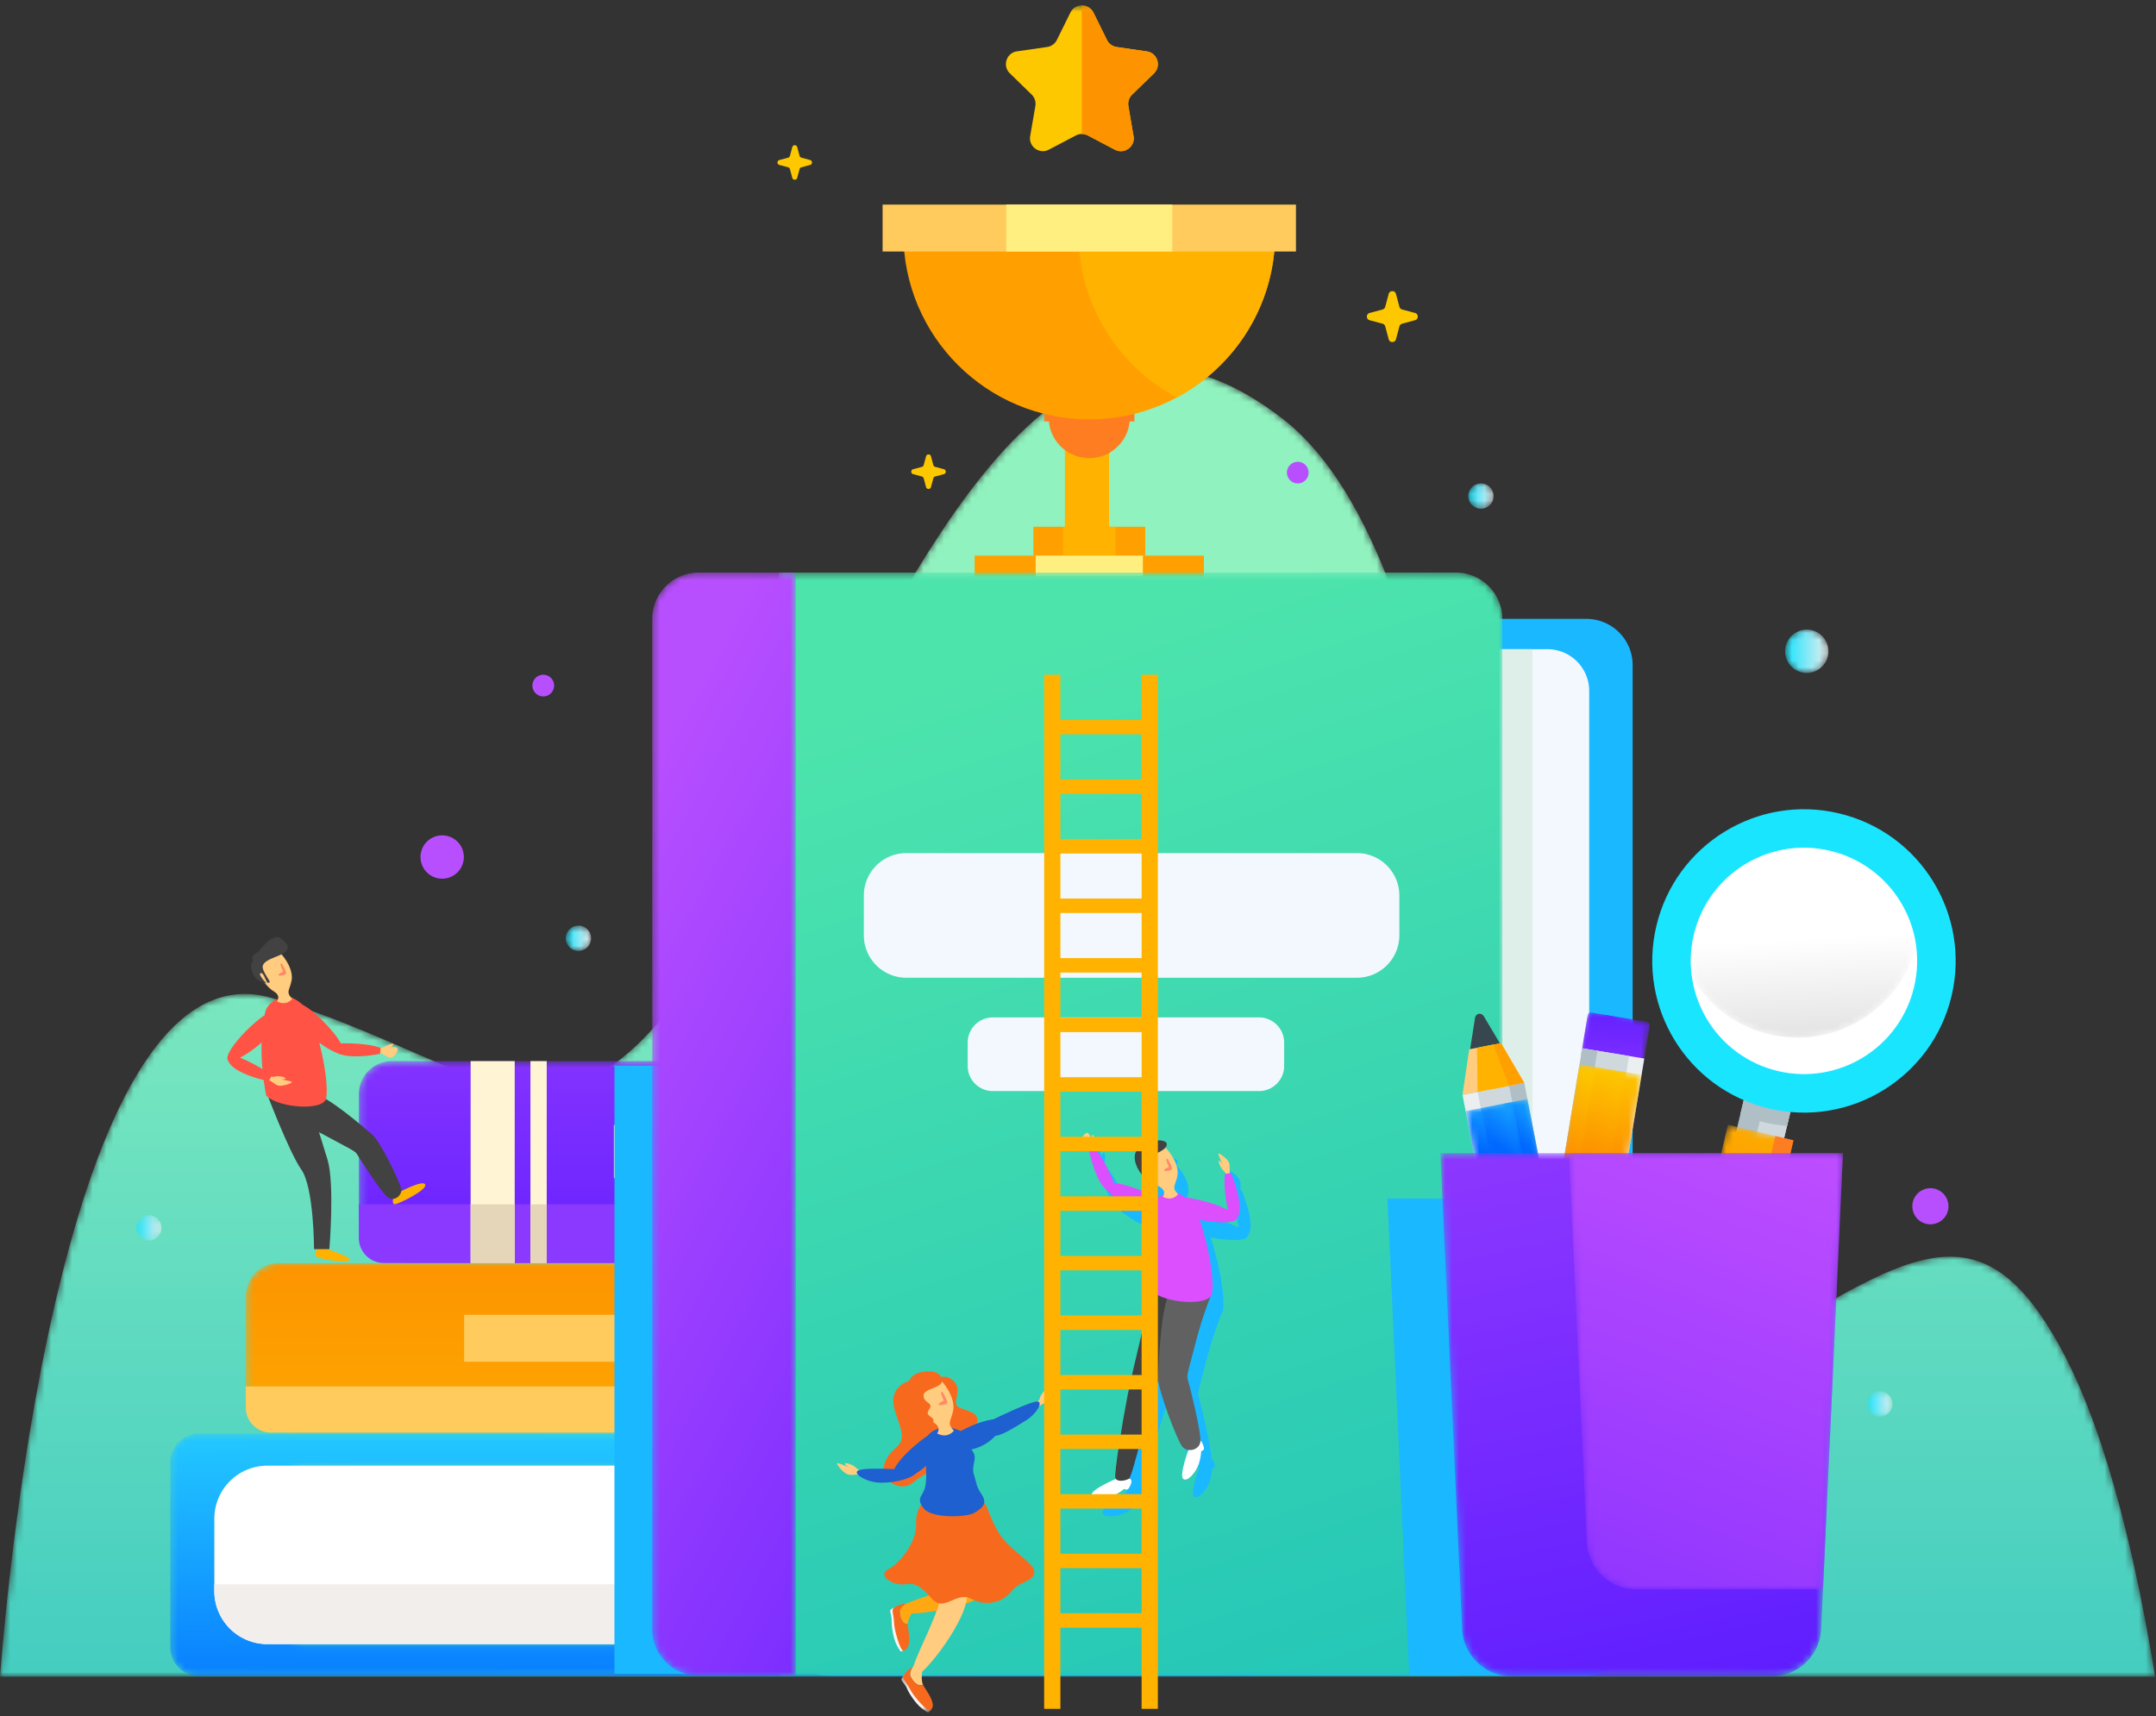 <svg xmlns="http://www.w3.org/2000/svg" xmlns:xlink="http://www.w3.org/1999/xlink" width="314" height="250" viewBox="0 0 314 250">
    <rect x="0" y="0" width="314" height="250" fill="#333333" stroke="none"/>
    <defs>
        <path id="a" d="M106.62 79.83c-23.724 42.226-34.4 22.073-67.021 12.475C9.53 83.46 1.132 176.53 0 191.157h313.88c-2.628-16.126-6.833-34.716-13.313-47.027-13.642-25.912-25.503-11.516-56.938 5.759-31.436 17.275-20.76-114.207-56.939-142.04-6.605-5.08-12.679-7.315-18.335-7.316C143.026.53 126.013 45.31 106.62 79.83"/>
        <linearGradient id="b" x1="50.079%" x2="49.912%" y1="166.529%" y2="25.59%">
            <stop offset="0%" stop-color="#00ACC1"/>
            <stop offset="100%" stop-color="#90F2BF"/>
        </linearGradient>
        <path id="d" d="M.52 3.162a3.154 3.154 0 1 0 6.308 0 3.154 3.154 0 0 0-6.308 0"/>
        <linearGradient id="e" x1="-.001%" x2="99.999%" y1="50%" y2="50%">
            <stop offset="0%" stop-color="#1AE4FF"/>
            <stop offset="100%" stop-color="#E9EDED"/>
        </linearGradient>
        <path id="g" d="M.125 1.848a1.84 1.84 0 1 0 3.68.001 1.84 1.84 0 0 0-3.68-.001"/>
        <linearGradient id="h" x1="-.002%" x2="99.992%" y1="49.996%" y2="49.996%">
            <stop offset="0%" stop-color="#1AE4FF"/>
            <stop offset="100%" stop-color="#E9EDED"/>
        </linearGradient>
        <path id="j" d="M.125 1.979a1.84 1.84 0 1 0 3.68.001 1.84 1.84 0 0 0-3.68-.001"/>
        <linearGradient id="k" x1="-.002%" x2="99.991%" y1="49.999%" y2="49.999%">
            <stop offset="0%" stop-color="#1AE4FF"/>
            <stop offset="100%" stop-color="#E9EDED"/>
        </linearGradient>
        <path id="m" d="M.65 2.374a1.84 1.84 0 1 0 3.681 0 1.84 1.84 0 0 0-3.68 0"/>
        <linearGradient id="n" x1=".013%" x2="100.004%" y1="50.01%" y2="50.01%">
            <stop offset="0%" stop-color="#1AE4FF"/>
            <stop offset="100%" stop-color="#E9EDED"/>
        </linearGradient>
        <path id="p" d="M.389 2.374a1.84 1.84 0 1 0 3.68.001 1.84 1.84 0 0 0-3.68-.001"/>
        <linearGradient id="q" x1="-.017%" x2="99.998%" y1="49.989%" y2="49.989%">
            <stop offset="0%" stop-color="#1AE4FF"/>
            <stop offset="100%" stop-color="#E9EDED"/>
        </linearGradient>
        <path id="s" d="M5.026.552A4.816 4.816 0 0 0 .209 5.367v17.571a7.034 7.034 0 0 0 7.032 7.034H152.79a7.033 7.033 0 0 0 7.033-7.034V5.367a4.815 4.815 0 0 0-4.816-4.815H5.026z"/>
        <linearGradient id="t" x1="55.571%" x2="43.712%" y1="254.697%" y2="-188.508%">
            <stop offset="0%" stop-color="#3B0AFF"/>
            <stop offset="100%" stop-color="#B84FFF"/>
        </linearGradient>
        <path id="v" d="M0 249.211h313.88V.571H0z"/>
        <path id="x" d="M5.125.003A4.815 4.815 0 0 0 .308 4.82v12.843a7.032 7.032 0 0 0 7.033 7.031H152.89a7.032 7.032 0 0 0 7.033-7.031V4.819a4.816 4.816 0 0 0-4.816-4.816H5.125z"/>
        <linearGradient id="y" x1="50.121%" x2="49.462%" y1="-6.8%" y2="278.546%">
            <stop offset="0%" stop-color="#FD9300"/>
            <stop offset="100%" stop-color="#FDC800"/>
        </linearGradient>
        <path id="A" d="M0 249.211h313.88V.571H0z"/>
        <path id="C" d="M4.55.4A4.204 4.204 0 0 0 .346 4.602v26.908a4.204 4.204 0 0 0 4.204 4.204h153.078a2.33 2.33 0 1 0 0-4.662H19.878a2.331 2.331 0 0 1-2.331-2.332V7.394a2.33 2.33 0 0 1 2.33-2.332h137.75a2.331 2.331 0 0 0 0-4.663H4.55z"/>
        <linearGradient id="D" x1="51.424%" x2="47.965%" y1="133.412%" y2="-75.382%">
            <stop offset="0%" stop-color="#0067FF"/>
            <stop offset="100%" stop-color="#36FFFF"/>
        </linearGradient>
        <path id="F" d="M0 249.211h313.88V.571H0z"/>
        <path id="H" d="M.65.376v160.669h98.63a6.74 6.74 0 0 0 6.741-6.74V7.117a6.74 6.74 0 0 0-6.74-6.74H.65z"/>
        <linearGradient id="I" x1="80.498%" x2="40.082%" y1="193.936%" y2="5.776%">
            <stop offset="0%" stop-color="#00ACC1"/>
            <stop offset="100%" stop-color="#4DE4AC"/>
        </linearGradient>
        <path id="K" d="M7.097.376a6.74 6.74 0 0 0-6.74 6.74v147.19a6.74 6.74 0 0 0 6.74 6.739h14.169V.376H7.097z"/>
        <linearGradient id="L" x1="90.506%" x2="40.216%" y1="218.208%" y2="6.815%">
            <stop offset="0%" stop-color="#3B0AFF"/>
            <stop offset="100%" stop-color="#B84FFF"/>
        </linearGradient>
        <path id="N" d="M.638 12.912c-.5 2.106-.56 4.211-.259 6.23 2.388 4.016 6.327 7.104 11.232 8.269 9.447 2.244 18.908-3.469 21.392-12.793-.85-6.602-5.662-12.303-12.522-13.933a16.513 16.513 0 0 0-3.822-.45C9.198.236 2.438 5.337.638 12.913"/>
        <linearGradient id="O" x1="49.286%" x2="59.395%" y1="45.099%" y2="210.54%">
            <stop offset="0%" stop-color="#FFF"/>
            <stop offset="100%" stop-color="#A3A1A1"/>
        </linearGradient>
        <path id="Q" d="M.449 35.328l9.553 2.268 8.305-34.968L8.754.358z"/>
        <linearGradient id="R" x1="51.402%" x2="63.179%" y1="39.759%" y2="-46.368%">
            <stop offset="0%" stop-color="#FD9300"/>
            <stop offset="100%" stop-color="#FDC800"/>
        </linearGradient>
        <path id="T" d="M.519 2.304l13.837 71.535 9-1.74L9.521.563z"/>
        <linearGradient id="U" x1="54.801%" x2="58.255%" y1="16.591%" y2="-7.445%">
            <stop offset="0%" stop-color="#0067FF"/>
            <stop offset="100%" stop-color="#36FFFF"/>
        </linearGradient>
        <path id="W" d="M.624 1.215L14.46 72.751l3.375-.652L4 .563z"/>
        <linearGradient id="X" x1="56.197%" x2="60.779%" y1="17.014%" y2="-7.385%">
            <stop offset="0%" stop-color="#0067FF"/>
            <stop offset="100%" stop-color="#36FFFF"/>
        </linearGradient>
        <path id="Z" d="M.35 1.09l13.838 71.536 4.606-.892L4.957.2z"/>
        <linearGradient id="aa" x1="55.944%" x2="60.22%" y1="16.2%" y2="-8.118%">
            <stop offset="0%" stop-color="#0067FF"/>
            <stop offset="100%" stop-color="#36FFFF"/>
        </linearGradient>
        <path id="ac" d="M1.72 1.03L.771 6.756a.53.53 0 0 0 .435.61L9.21 8.688a.529.529 0 0 0 .608-.435l.946-5.727a.528.528 0 0 0-.435-.608L2.326.595a.529.529 0 0 0-.607.435"/>
        <linearGradient id="ad" x1="54.598%" x2="44.089%" y1="-155.625%" y2="314.533%">
            <stop offset="0%" stop-color="#3B0AFF"/>
            <stop offset="100%" stop-color="#B84FFF"/>
        </linearGradient>
        <path id="af" d="M1.747.861L.744 6.927c-.033.194.1.377.294.41l3.414.564c.195.033.378-.099.412-.293l1.001-6.066a.356.356 0 0 0-.293-.41L2.158.567a.357.357 0 0 0-.41.294"/>
        <linearGradient id="ag" x1="58.782%" x2="38.287%" y1="-172.377%" y2="346.656%">
            <stop offset="0%" stop-color="#3B0AFF"/>
            <stop offset="100%" stop-color="#B84FFF"/>
        </linearGradient>
        <path id="ai" d="M1.571.457L.575 6.48a.381.381 0 0 0 .313.437l3.909.645a.378.378 0 0 0 .436-.312l.996-6.022a.378.378 0 0 0-.313-.435L2.008.145a.38.38 0 0 0-.437.312"/>
        <linearGradient id="aj" x1="58.123%" x2="39.557%" y1="-174.473%" y2="338.799%">
            <stop offset="0%" stop-color="#3B0AFF"/>
            <stop offset="100%" stop-color="#B84FFF"/>
        </linearGradient>
        <path id="al" d="M.483 72.151l9.045 1.496L21.416 1.762 12.37.267z"/>
        <linearGradient id="am" x1="50.15%" x2="53.918%" y1="48.01%" y2="-2.144%">
            <stop offset="0%" stop-color="#FD3400"/>
            <stop offset="100%" stop-color="#FDC800"/>
        </linearGradient>
        <path id="ao" d="M.483 72.151l3.392.561L15.763.828 12.37.267z"/>
        <linearGradient id="ap" x1="50.149%" x2="55.31%" y1="48.546%" y2="-2.256%">
            <stop offset="0%" stop-color="#FD3400"/>
            <stop offset="100%" stop-color="#FDC800"/>
        </linearGradient>
        <path id="ar" d="M.324 72.517l4.63.765L16.841 1.397 12.212.63z"/>
        <linearGradient id="as" x1="50.193%" x2="54.968%" y1="47.99%" y2="-2.667%">
            <stop offset="0%" stop-color="#FD3400"/>
            <stop offset="100%" stop-color="#FDC800"/>
        </linearGradient>
        <path id="au" d="M.782.557l3.171 69.307a7.209 7.209 0 0 0 7.2 6.878h37.9a7.207 7.207 0 0 0 7.198-6.878L59.423.557H.783z"/>
        <linearGradient id="av" x1="76.855%" x2="26.646%" y1="190.339%" y2="-110.548%">
            <stop offset="0%" stop-color="#3B0AFF"/>
            <stop offset="100%" stop-color="#B84FFF"/>
        </linearGradient>
        <path id="ax" d="M.592.557l2.592 56.651a7.208 7.208 0 0 0 7.2 6.878h27.204L40.495.556H.592z"/>
        <linearGradient id="ay" x1="-20.674%" x2="83.417%" y1="322.334%" y2="-100.565%">
            <stop offset="0%" stop-color="#3B0AFF"/>
            <stop offset="100%" stop-color="#E260FF"/>
        </linearGradient>
        <path id="aA" d="M.356.78h4.29v5.53H.356z"/>
        <path id="aC" d="M0 249.211h313.88V.571H0z"/>
    </defs>
    <g fill="none" fill-rule="evenodd">
        <g transform="translate(0 53.057)">
            <mask id="c" fill="#fff">
                <use xlink:href="#a"/>
            </mask>
            <path fill="url(#b)" d="M106.62 79.83c-23.724 42.226-34.4 22.073-67.021 12.475C9.53 83.46 1.132 176.53 0 191.157h313.88c-2.628-16.126-6.833-34.716-13.313-47.027-13.642-25.912-25.503-11.516-56.938 5.759-31.436 17.275-20.76-114.207-56.939-142.04-6.605-5.08-12.679-7.315-18.335-7.316C143.026.53 126.013 45.31 106.62 79.83" mask="url(#c)"/>
        </g>
        <path fill="#FFB300" d="M155.094 78.827h6.44V64.632h-6.44z"/>
        <path fill="#FFA000" d="M150.493 80.93h16.299v-4.206h-16.3z"/>
        <path fill="#FFB300" d="M154.83 80.93h7.624v-4.206h-7.624z"/>
        <path fill="#FFA000" d="M141.95 83.953h33.385V80.93H141.95z"/>
        <path fill="#FFEF80" d="M150.835 83.953h15.616V80.93h-15.616z"/>
        <path fill="#FF7D21" d="M163.635 63.978a5.944 5.944 0 0 0 .374-.688c.018-.04.04-.08.058-.12a5.74 5.74 0 0 0 .242-.671c.017-.056.029-.113.044-.169.048-.183.087-.369.118-.558.011-.069.023-.137.032-.207.007-.057.017-.113.023-.17h.689v-1.493H152.07v1.492h.689a5.912 5.912 0 0 0 8.665 4.641l.001.001.007-.005c.213-.113.415-.242.61-.38.046-.032.09-.066.133-.1.154-.114.301-.236.443-.364.04-.037.082-.074.121-.112a5.82 5.82 0 0 0 .484-.52c.016-.019.03-.04.044-.06.131-.165.253-.338.367-.517"/>
        <path fill="#FFA000" d="M185.72 34.006c0 14.954-12.124 27.076-27.077 27.076-14.954 0-27.077-12.122-27.077-27.076h54.153z"/>
        <path fill="#FFB300" d="M171.392 57.895c8.526-4.56 14.327-13.545 14.327-23.89h-28.654c0 10.345 5.802 19.33 14.327 23.89"/>
        <path fill="#FFCB5D" d="M128.543 36.635h60.2V29.8h-60.2z"/>
        <path fill="#FFEF80" d="M146.55 36.635h24.185V29.8H146.55z"/>
        <path fill="#B84FFF" d="M67.554 124.831a3.155 3.155 0 1 1-6.31 0 3.155 3.155 0 0 1 6.31 0M283.774 175.699a2.628 2.628 0 1 1-5.257 0 2.628 2.628 0 0 1 5.257 0M189.006 67.26a1.578 1.578 0 1 1-.001 3.156 1.578 1.578 0 0 1 0-3.156M79.121 98.28a1.578 1.578 0 1 1 0 3.156 1.578 1.578 0 0 1 0-3.156"/>
        <g transform="translate(259.464 91.7)">
            <mask id="f" fill="#fff">
                <use xlink:href="#d"/>
            </mask>
            <path fill="url(#e)" d="M.52 3.162a3.154 3.154 0 1 0 6.308 0 3.154 3.154 0 0 0-6.308 0" mask="url(#f)"/>
        </g>
        <g transform="translate(213.722 70.407)">
            <mask id="i" fill="#fff">
                <use xlink:href="#g"/>
            </mask>
            <path fill="url(#h)" d="M.125 1.848a1.84 1.84 0 1 0 3.68.001 1.84 1.84 0 0 0-3.68-.001" mask="url(#i)"/>
        </g>
        <g transform="translate(19.716 176.874)">
            <mask id="l" fill="#fff">
                <use xlink:href="#j"/>
            </mask>
            <path fill="url(#k)" d="M.125 1.979a1.84 1.84 0 1 0 3.68.001 1.84 1.84 0 0 0-3.68-.001" mask="url(#l)"/>
        </g>
        <g transform="translate(271.293 202.11)">
            <mask id="o" fill="#fff">
                <use xlink:href="#m"/>
            </mask>
            <path fill="url(#n)" d="M.65 2.374a1.84 1.84 0 1 0 3.681 0 1.84 1.84 0 0 0-3.68 0" mask="url(#o)"/>
        </g>
        <g transform="translate(82.019 134.287)">
            <mask id="r" fill="#fff">
                <use xlink:href="#p"/>
            </mask>
            <path fill="url(#q)" d="M.389 2.374a1.84 1.84 0 1 0 3.68.001 1.84 1.84 0 0 0-3.68-.001" mask="url(#r)"/>
        </g>
        <g transform="translate(52.05 154.003)">
            <mask id="u" fill="#fff">
                <use xlink:href="#s"/>
            </mask>
            <path fill="url(#t)" d="M5.026.552A4.816 4.816 0 0 0 .209 5.367v17.571a7.034 7.034 0 0 0 7.032 7.034H152.79a7.033 7.033 0 0 0 7.033-7.034V5.367a4.815 4.815 0 0 0-4.816-4.815H5.026z" mask="url(#u)"/>
        </g>
        <g transform="translate(0 .218)">
            <path fill="#8B39FF" d="M208.204 183.757H55.929a3.67 3.67 0 0 1-3.67-3.67v-4.891h159.613v4.892a3.67 3.67 0 0 1-3.668 3.67"/>
            <mask id="w" fill="#fff">
                <use xlink:href="#v"/>
            </mask>
            <path fill="#FFF5D4" d="M68.542 183.757h6.42v-29.42h-6.42z" mask="url(#w)"/>
            <path fill="#E5D5B9" d="M68.542 183.757h6.42v-8.561h-6.42z" mask="url(#w)"/>
            <path fill="#FFF5D4" d="M183.895 183.757h14.218v-29.42h-14.218z" mask="url(#w)"/>
            <path fill="#E5D5B9" d="M183.895 183.757h14.218v-8.561h-14.218z" mask="url(#w)"/>
            <path fill="#FFF5D4" d="M77.256 183.757h2.37v-29.42h-2.37z" mask="url(#w)"/>
            <path fill="#E5D5B9" d="M77.256 183.757h2.37v-8.561h-2.37z" mask="url(#w)"/>
            <path fill="#FFF5D4" d="M89.41 171.373h86.229v-7.754H89.41z" mask="url(#w)"/>
        </g>
        <g transform="translate(35.489 183.972)">
            <mask id="z" fill="#fff">
                <use xlink:href="#x"/>
            </mask>
            <path fill="url(#y)" d="M5.125.003A4.815 4.815 0 0 0 .308 4.82v12.843a7.032 7.032 0 0 0 7.033 7.031H152.89a7.032 7.032 0 0 0 7.033-7.031V4.819a4.816 4.816 0 0 0-4.816-4.816H5.125z" mask="url(#z)"/>
        </g>
        <g transform="translate(0 .218)">
            <path fill="#FFCB5D" d="M191.741 208.448H39.467a3.67 3.67 0 0 1-3.67-3.67v-3.057H195.41v3.058a3.669 3.669 0 0 1-3.669 3.669"/>
            <mask id="B" fill="#fff">
                <use xlink:href="#A"/>
            </mask>
            <path fill="#FFCB5D" d="M67.598 198.129h99.834v-6.843H67.598z" mask="url(#B)"/>
        </g>
        <g transform="translate(24.448 208.42)">
            <mask id="E" fill="#fff">
                <use xlink:href="#C"/>
            </mask>
            <path fill="url(#D)" d="M4.55.4A4.204 4.204 0 0 0 .346 4.602v26.908a4.204 4.204 0 0 0 4.204 4.204h153.078a2.33 2.33 0 1 0 0-4.662H19.878a2.331 2.331 0 0 1-2.331-2.332V7.394a2.33 2.33 0 0 1 2.33-2.332h137.75a2.331 2.331 0 0 0 0-4.663H4.55z" mask="url(#E)"/>
        </g>
        <g transform="translate(0 .218)">
            <path fill="#FFF" d="M180.127 239.255H38.937a7.721 7.721 0 0 1-7.721-7.721v-10.55a7.72 7.72 0 0 1 7.72-7.72h141.19v25.99z"/>
            <path fill="#F1EEEB" d="M31.215 230.54v.994a7.721 7.721 0 0 0 7.721 7.721h141.19v-8.715H31.216z"/>
            <path fill="#1AB8FF" d="M89.49 243.578h41.269V154.99H89.49z"/>
            <path fill="#1AB8FF" d="M231.04 243.853H120.717a6.74 6.74 0 0 1-6.74-6.74V96.663a6.74 6.74 0 0 1 6.74-6.74H231.04a6.74 6.74 0 0 1 6.74 6.74v140.448a6.74 6.74 0 0 1-6.74 6.74"/>
            <path fill="#F2F8FD" d="M225.371 239.3h-99.535a6.08 6.08 0 0 1-6.082-6.082V100.421a6.081 6.081 0 0 1 6.082-6.081h99.535a6.081 6.081 0 0 1 6.081 6.08v132.798a6.08 6.08 0 0 1-6.08 6.081"/>
            <mask id="G" fill="#fff">
                <use xlink:href="#F"/>
            </mask>
            <path fill="#DEEEE9" d="M189.634 239.3H223.2V94.34h-33.566z" mask="url(#G)"/>
        </g>
        <g transform="translate(112.776 83.025)">
            <mask id="J" fill="#fff">
                <use xlink:href="#H"/>
            </mask>
            <path fill="url(#I)" d="M.65.376v160.669h98.63a6.74 6.74 0 0 0 6.741-6.74V7.117a6.74 6.74 0 0 0-6.74-6.74H.65z" mask="url(#J)"/>
        </g>
        <g transform="translate(94.637 83.025)">
            <mask id="M" fill="#fff">
                <use xlink:href="#K"/>
            </mask>
            <path fill="url(#L)" d="M7.097.376a6.74 6.74 0 0 0-6.74 6.74v147.19a6.74 6.74 0 0 0 6.74 6.739h14.169V.376H7.097z" mask="url(#M)"/>
        </g>
        <path fill="#F2F8FD" d="M197.613 142.414h-65.616a6.19 6.19 0 0 1-6.19-6.19v-5.777a6.19 6.19 0 0 1 6.19-6.19h65.616a6.19 6.19 0 0 1 6.19 6.19v5.777a6.19 6.19 0 0 1-6.19 6.19M183.366 158.921h-38.773a3.658 3.658 0 0 1-3.658-3.657v-3.414a3.657 3.657 0 0 1 3.658-3.658h38.773a3.658 3.658 0 0 1 3.658 3.658v3.414a3.658 3.658 0 0 1-3.658 3.657"/>
        <path fill="#1AB8FF" d="M202.07 174.57l3.171 69.307c.003.066.014.129.018.193h6.798a6.74 6.74 0 0 0 6.74-6.74v-62.76H202.07z"/>
        <path fill="#B0BEC5" d="M258.467 171.57l-6.823-1.62 2.633-11.088 6.824 1.62z"/>
        <path fill="#CFD8DC" d="M258.467 171.57l-3.923-.932 2.633-11.087 3.924.931z"/>
        <path fill="#B0BEC5" d="M253.469 162.266a22.01 22.01 0 0 0 3.67 1.24c1.045.248 2.089.39 3.128.485l.834-3.509-6.825-1.62-.807 3.404z"/>
        <path fill="#1AE5FF" d="M284.223 145.07c-2.82 11.871-14.728 19.208-26.599 16.39-11.87-2.82-19.207-14.729-16.388-26.598 2.82-11.871 14.728-19.209 26.599-16.39 11.87 2.82 19.207 14.729 16.388 26.599"/>
        <path fill="#FFF" d="M278.764 143.774c-2.103 8.856-10.987 14.33-19.842 12.226-8.857-2.103-14.33-10.987-12.227-19.843 2.103-8.855 10.988-14.33 19.843-12.225 8.856 2.102 14.33 10.986 12.226 19.842"/>
        <g transform="translate(246.057 123.246)">
            <mask id="P" fill="#fff">
                <use xlink:href="#N"/>
            </mask>
            <path fill="url(#O)" d="M.638 12.912c-.5 2.106-.56 4.211-.259 6.23 2.388 4.016 6.327 7.104 11.232 8.269 9.447 2.244 18.908-3.469 21.392-12.793-.85-6.602-5.662-12.303-12.522-13.933a16.513 16.513 0 0 0-3.822-.45C9.198.236 2.438 5.337.638 12.913" mask="url(#P)"/>
        </g>
        <g transform="translate(242.902 163.467)">
            <mask id="S" fill="#fff">
                <use xlink:href="#Q"/>
            </mask>
            <path fill="url(#R)" d="M.449 35.328l9.553 2.268 8.305-34.968L8.754.358z" mask="url(#S)"/>
        </g>
        <g>
            <path fill="#FF7D21" d="M252.904 201.063l-2.645-.628 8.306-34.969 2.644.629z"/>
            <path fill="#37474F" d="M219.406 155.554l-4.842.936c-.5.097-.953-.427-.864-.999l1.118-7.203c.05-.324.267-.57.55-.625.283-.055.575.093.743.374l3.724 6.268c.294.497.07 1.152-.43 1.249"/>
            <path fill="#7986CB" d="M235.94 232.592l-7.963 1.54a.53.53 0 0 0-.419.62l1.103 5.699a.528.528 0 0 0 .62.418l7.962-1.54a.528.528 0 0 0 .419-.619l-1.103-5.7a.53.53 0 0 0-.62-.418"/>
            <path fill="#3949AB" d="M236.109 232.56l-3.399.656a.357.357 0 0 0-.282.418l1.167 6.037c.038.194.226.32.42.283l3.397-.657a.358.358 0 0 0 .283-.418l-1.168-6.037a.357.357 0 0 0-.418-.283"/>
            <path fill="#5C6BC0" d="M233.903 232.986l-3.89.753a.38.38 0 0 0-.3.444l1.16 5.992c.039.206.238.34.444.3l3.889-.751a.38.38 0 0 0 .3-.445l-1.158-5.992a.379.379 0 0 0-.445-.3"/>
            <path fill="#ECEFF1" d="M236.747 233.983l-9 1.741-14.75-76.257 9-1.741z"/>
            <path fill="#B0BEC5" d="M236.747 233.983l-2.732.528-14.75-76.257 2.732-.528z"/>
            <path fill="#CFD8DC" d="M234.544 234.409l-4.594.888-14.75-76.257 4.594-.888z"/>
        </g>
        <g transform="translate(212.934 159.524)">
            <mask id="V" fill="#fff">
                <use xlink:href="#T"/>
            </mask>
            <path fill="url(#U)" d="M.519 2.304l13.837 71.535 9-1.74L9.521.563z" mask="url(#V)"/>
        </g>
        <g transform="translate(218.454 159.524)">
            <mask id="Y" fill="#fff">
                <use xlink:href="#W"/>
            </mask>
            <path fill="url(#X)" d="M.624 1.215L14.46 72.751l3.375-.652L4 .563z" mask="url(#Y)"/>
        </g>
        <g transform="translate(215.3 160.312)">
            <mask id="ab" fill="#fff">
                <use xlink:href="#Z"/>
            </mask>
            <path fill="url(#aa)" d="M.35 1.09l13.838 71.536 4.606-.892L4.957.2z" mask="url(#ab)"/>
        </g>
        <g>
            <path fill="#FFCC80" d="M218.612 151.935l-4.635.897-.98 6.634 9-1.74z"/>
            <path fill="#FFA000" d="M217.496 158.596l4.501-.87-3.385-5.791-2.317.449z"/>
            <path fill="#FFB300" d="M217.478 152.154l-2.366.459.087 6.427 4.595-.889z"/>
            <path fill="#37474F" d="M219.43 232.253l4.867.805c.502.083.744.73.463 1.237l-3.552 6.366c-.16.285-.448.441-.733.394-.285-.046-.508-.287-.567-.609l-1.313-7.17c-.103-.57.334-1.106.836-1.023"/>
        </g>
        <g transform="translate(229.495 146.905)">
            <mask id="ae" fill="#fff">
                <use xlink:href="#ac"/>
            </mask>
            <path fill="url(#ad)" d="M1.72 1.03L.771 6.756a.53.53 0 0 0 .435.61L9.21 8.688a.529.529 0 0 0 .608-.435l.946-5.727a.528.528 0 0 0-.435-.608L2.326.595a.529.529 0 0 0-.607.435" mask="url(#ae)"/>
        </g>
        <g transform="translate(229.495 146.905)">
            <mask id="ah" fill="#fff">
                <use xlink:href="#af"/>
            </mask>
            <path fill="url(#ag)" d="M1.747.861L.744 6.927c-.033.194.1.377.294.41l3.414.564c.195.033.378-.099.412-.293l1.001-6.066a.356.356 0 0 0-.293-.41L2.158.567a.357.357 0 0 0-.41.294" mask="url(#ah)"/>
        </g>
        <g transform="translate(231.861 147.694)">
            <mask id="ak" fill="#fff">
                <use xlink:href="#ai"/>
            </mask>
            <path fill="url(#aj)" d="M1.571.457L.575 6.48a.381.381 0 0 0 .313.437l3.909.645a.378.378 0 0 0 .436-.312l.996-6.022a.378.378 0 0 0-.313-.435L2.008.145a.38.38 0 0 0-.437.312" mask="url(#ak)"/>
        </g>
        <g>
            <path fill="#ECEFF1" d="M230.429 152.686l9.045 1.496-12.673 76.63-9.044-1.496z"/>
            <path fill="#B0BEC5" d="M230.429 152.686l2.745.454-12.672 76.63-2.745-.454z"/>
            <path fill="#CFD8DC" d="M232.643 153.052l4.617.763-12.673 76.63-4.616-.763z"/>
        </g>
        <g transform="translate(217.666 154.792)">
            <mask id="an" fill="#fff">
                <use xlink:href="#al"/>
            </mask>
            <path fill="url(#am)" d="M.483 72.151l9.045 1.496L21.416 1.762 12.37.267z" mask="url(#an)"/>
        </g>
        <g transform="translate(217.666 154.792)">
            <mask id="aq" fill="#fff">
                <use xlink:href="#ao"/>
            </mask>
            <path fill="url(#ap)" d="M.483 72.151l3.392.561L15.763.828 12.37.267z" mask="url(#aq)"/>
        </g>
        <g transform="translate(220.032 154.792)">
            <mask id="at" fill="#fff">
                <use xlink:href="#ar"/>
            </mask>
            <path fill="url(#as)" d="M.324 72.517l4.63.765L16.841 1.397 12.212.63z" mask="url(#at)"/>
        </g>
        <g>
            <path fill="#FFCC80" d="M218.918 235.922l4.657.77 3.226-5.88-9.045-1.496z"/>
            <path fill="#FFA000" d="M222.279 230.063l-4.522-.747 1.16 6.606 2.33.385z"/>
            <path fill="#FFB300" d="M220.058 236.11l2.378.393 2.151-6.058-4.616-.763z"/>
        </g>
        <g transform="translate(208.99 167.41)">
            <mask id="aw" fill="#fff">
                <use xlink:href="#au"/>
            </mask>
            <path fill="url(#av)" d="M.782.557l3.171 69.307a7.209 7.209 0 0 0 7.2 6.878h37.9a7.207 7.207 0 0 0 7.198-6.878L59.423.557H.783z" mask="url(#aw)"/>
        </g>
        <g transform="translate(227.918 167.41)">
            <mask id="az" fill="#fff">
                <use xlink:href="#ax"/>
            </mask>
            <path fill="url(#ay)" d="M.592.557l2.592 56.651a7.208 7.208 0 0 0 7.2 6.878h27.204L40.495.556H.592z" mask="url(#az)"/>
        </g>
        <g transform="translate(0 .218)">
            <path fill="#FFB300" d="M57.992 173.51s3.647-1.972 3.943-1.184c.296.789-3.943 2.86-4.436 2.86-.493 0-.197-1.085-.197-1.085l.69-.592zM47.229 181.574s3.89 1.242 3.761 1.739c-.13.496-4.993-.062-5.058-.683-.065-.621.52-1.49.908-1.429.389.063.389.373.389.373"/>
            <path fill="#424242" d="M38.637 158.46s3.418 9.069 5.258 11.698c1.84 2.628 1.84 11.567 1.84 11.567h2.234s.79-9.464-.262-13.013c-1.051-3.549-3.286-10.252-3.286-10.252h-5.784z"/>
            <path fill="#424242" d="M42.467 162.944s2.562.955 5.28 2.432c2.717 1.478 3.979 2.059 4.198 2.444.22.384 3.733 5.91 4.625 6.434.892.524 1.969-.339 1.871-1.234-.098-.894-3.03-6.946-4.166-7.922-1.137-.976-6.702-5.861-8.898-6.136-2.195-.275-3.863 2.978-2.91 3.982"/>
            <path fill="#FF5345" d="M42.157 144.963s2.095.616 3.08 2.773c.986 2.155 2.711 8.871 2.28 12.013-.43 1.91-6.9 1.417-8.748-.37-.247-1.417-1.294-6.715-.185-12.013.247-1.294 1.601-2.403 3.573-2.403"/>
            <path fill="#FFCC80" d="M40.802 138.556s1.879 1.91 1.694 3.88c-.277 1.634-.955 1.757.062 2.835 0 0-.77 1.11-2.218.37 0 0 .677-.801-.493-1.479-.883-.511-2.28-2.218-2.464-3.696-.185-1.479.554-2.095 1.54-2.341.99-.248 1.601.061 1.879.431"/>
            <path fill="#FF5345" d="M40.719 149.01s-3.682 4.393-7.163 5.4c-2.216-.38 4.48-7.248 6.095-7.207 1.617.04 1.068 1.806 1.068 1.806"/>
            <path fill="#FFCC80" d="M39.187 156.372s.384.358.791.223c.408-.135 1.266-.032 1.563.198.299.23-.626.217-.626.217s1.593.23 1.585.384c-.007.154-1.17.591-1.814.53-.645-.061-.986-.664-1.626-.817l.127-.735z"/>
            <path fill="#FF5345" d="M33.78 153.37s3.7 1.287 5.772 3.112l-.407.783s-2.628-.496-4.49-1.571c-1.86-1.075-1.798-2.368-.876-2.324"/>
            <path fill="#FFCC80" d="M54.94 152.454s.546.096.889-.119c.343-.215 1.327-.674 1.439-.488.113.187-.395.473-.395.473s.858-.109 1.022.182c.163.29-.505 1.402-1.042 1.337-.536-.065-1.174-.647-1.504-.712l-.495-.095.086-.578z"/>
            <path fill="#FF5345" d="M42.494 147.807s3.605 4.456 7.07 5.523c2.221-.342-4.354-7.324-5.97-7.311-1.618.013-1.1 1.788-1.1 1.788"/>
            <path fill="#FF5345" d="M48.893 151.784s3.909-.264 6.53.606l-.07.878s-2.612.573-4.744.312c-2.134-.262-2.583-1.475-1.716-1.796"/>
            <path fill="#FF8A65" d="M41.048 140.143s.786 1.247.601 1.478c-.185.23-1.063.37-1.11.185-.045-.185.694-.509.694-.509s-.694-1.432-.185-1.154"/>
            <path fill="#424242" d="M37.603 138.45s2.136-2.97 3.335-1.98c1.199.99 1.615 1.772-.73 2.658-2.345.886-2.136 1.459-1.615 2.45.52.99.938 1.25.52 1.354-.416.104-.611-1.51-1.132-1.407-.522.104.768 1.473.873 1.473.104 0-1.72-.118-2.138-1.682-.416-1.563.157-1.459.157-1.459s-.573-.833.73-1.407"/>
            <path fill="#F76A1E" d="M135.931 200.914s1.585-1.427 3.011.08c1.427 1.505-.713 3.249.951 3.882 1.664.634 2.853.714 2.378 2.694-.476 1.981-1.427 2.853-.951 4.359.475 1.505-1.506 3.09-3.408 2.376-1.901-.712-3.248.08-5.07 1.506-1.823 1.426-4.914-.554-3.963-3.01.95-2.457 2.931-2.14 2.377-4.597-.555-2.457-2.14-4.596-.317-6.419 1.822-1.822 4.992-.871 4.992-.871"/>
            <path fill="#FFA812" d="M143.703 225.486s.402 4.826-.804 6.635c-1.206 1.81-11.259 3.318-11.863 2.413-.603-.905 2.413-1.709 4.624-2.513 2.212-.804 4.324-2.614 3.82-6.032-.502-3.418 4.223-.503 4.223-.503"/>
            <path fill="#FFCC80" d="M135.123 222.212s2.057 3.575 2.166 7.908c.325 3.9-4.874 11.916-4.442 13.649.434 1.625 6.392-5.74 7.692-9.966 1.3-4.224.433-9.858-.434-11.482-.866-1.626-4.982-.11-4.982-.11"/>
            <g transform="translate(130.915 242.902)">
                <mask id="aB" fill="#fff">
                    <use xlink:href="#aA"/>
                </mask>
                <path fill="#F5F5F5" d="M.825.78s-.469.436-.469.704c0 .267.536.67.804 1.306.269.637 1.24 2.212 2.212 2.95.804.603.921.57.921.57l.353-.37S2.132 2.757 2.03 2.656C1.931 2.556.825.78.825.78" mask="url(#aB)"/>
            </g>
            <path fill="#FFCC80" d="M132.611 243.95c.234.704 1.193 1.642 1.803 1.19-.301-.654-.11-1.86-.11-1.86s-.693-.96-1.257-.83c0 0-.67.796-.436 1.5"/>
            <path fill="#F76A1E" d="M134.414 245.14c-.61.452-1.568-.486-1.803-1.19-.168-.507.13-1.058.312-1.328-.562.215-1.338 1.013-1.387 1.384-.052.399.434.75 1 1.83.471.977 2.52 3.26 2.888 3.122.325-.17.435-.695.435-.695.01-1.134-1.144-2.47-1.445-3.123"/>
            <path fill="#F5F5F5" d="M130.4 233.864s-.609.198-.722.44c-.113.243.204.834.179 1.524-.026.691.192 2.529.763 3.607.476.886.596.905.596.905l.474-.186s-.937-3.947-.986-4.08c-.05-.133-.304-2.21-.304-2.21"/>
            <path fill="#FFA812" d="M131.077 234.474c-.083.738.39 1.992 1.134 1.839.002-.72.683-1.734.683-1.734s-.223-1.162-.79-1.281c0 0-.943.439-1.027 1.176"/>
            <path fill="#F76A1E" d="M132.211 236.313c-.744.153-1.218-1.101-1.133-1.839.06-.531.563-.905.841-1.073-.6-.042-1.64.355-1.84.67-.216.341.078.864.135 2.08.016 1.086.913 4.02 1.305 4.05.365-.018.686-.447.686-.447.488-1.024.004-2.721.006-3.441M134.373 218.717s-1.056.845-.952 3.17c.107 2.324-2.218 5.493-4.014 6.444-1.796.951.74 2.43 2.324 2.22 1.586-.213 2.219.105 4.015 2.113 1.797 2.007 3.487-1.162 5.705 0 2.22 1.162 4.544.529 5.812-1.057 1.267-1.585 3.17-1.373 3.38-2.747.211-1.374-3.591-3.17-5.177-5.811-1.584-2.641-1.584-4.226-2.535-4.755-.951-.528-8.558.423-8.558.423"/>
            <path fill="#1E60CF" d="M138.389 209.098s3.358-2.2 6.219-2.571c2.165.058.98 2.089-.598 3.246-2.883 2.113-6.947 1.381-5.621-.675"/>
            <path fill="#1E60CF" d="M137.906 207.659s1.944.201 2.546 1.005c.604.804.604 1.609 1.274 2.614s-.335 1.877.134 3.351c.47 1.474.268 1.542 1.14 2.882.87 1.34 0 1.944-1.073 2.614-1.073.67-6.166.87-7.372-.604-1.206-1.474-.201-1.81.134-2.948.335-1.14.2-3.284 0-5.228-.201-1.944.402-2.882 1.81-3.418 1.407-.536 1.407-.268 1.407-.268"/>
            <path fill="#FFCC80" d="M125.61 213.877s-.566.115-.87-.246c-.305-.362-1.17-.76-1.581-.715-.412.045.463.565.463.565s-1.627-.702-1.709-.553c-.082.148.757 1.228 1.397 1.542.64.313 1.308-.054 1.998.17l.302-.763zM150.783 204.078s.555-.163.655-.626c.1-.461.678-1.218 1.062-1.371.385-.154-.145.716-.145.716s1.11-1.382 1.251-1.289c.142.093-.093 1.44-.512 2.018-.42.576-1.182.563-1.686 1.084l-.625-.532zM136.987 200.773s2.07 2.103 1.866 4.274c-.305 1.798-1.051 1.933.068 3.12 0 0-.849 1.222-2.442.408 0 0 .746-.882-.543-1.629-.972-.563-2.51-2.442-2.714-4.07-.203-1.627.61-2.307 1.696-2.578 1.09-.272 1.764.068 2.07.475"/>
            <path fill="#FF8A65" d="M137.259 202.52s.865 1.373.661 1.628c-.203.255-1.17.407-1.22.204-.052-.204.762-.56.762-.56s-.762-1.578-.203-1.272"/>
            <path fill="#1E60CF" d="M135.158 208.865s-3.35 2.212-4.826 4.692c-.804 2.01 1.53 1.728 3.217.737 3.084-1.81 4.022-5.831 1.61-5.429"/>
            <path fill="#1E60CF" d="M131.004 213.797c-.228 0-4.943-.304-6.008.152-.836.456.914 1.522 2.586 1.75 1.673.227 5.171-.305 6.084-1.597.912-1.293-2.662-.305-2.662-.305M144.965 206.382c.205-.1 4.936-2.412 6.093-2.47.952.041-.125 1.805-1.552 2.708-4.383 2.772-4.738 2.58-6.126 1.822-1.389-.76 1.585-2.06 1.585-2.06"/>
            <path fill="#F76A1E" d="M133.554 199.805s2.852-.951 3.565.634c.714 1.584-2.614 1.426-2.614 2.614 0 1.19 1.584.951.792 2.06-.792 1.11 1.278.972.48 1.992-.796 1.02-3.808-1.515-3.65-3.497.16-1.98-.079-3.09 1.427-3.803"/>
            <path fill="#1AB8FF" d="M182.111 177.784c-.177-2.142-1.268-4.584-1.268-4.584l-.124.015c-.148-.567.08-1.136-.213-1.658-.317-.564-1.338-1.27-1.469-1.187-.13.08.588 1.52.588 1.52s-.517-.766-.536-.391c-.019.375.386 1.14.729 1.397a.68.68 0 0 1 .244.403l-.094.012c-.205 1.76.155 3.94.439 5.28-2.081-1.111-4.792-1.636-6.236-1.85a5.456 5.456 0 0 0-1.225-.685c-.695-.865-.119-1.098.136-2.599.185-1.97-1.694-3.88-1.694-3.88-.021-.028-.047-.055-.072-.082.197-.24.263-.504.076-.783-1.38-.92-3.943.854-3.943.854-1.84 1.512.92 5.06 1.906 4.994a.263.263 0 0 0 .203-.118c.307.324.613.59.875.74.672.389.73.814.662 1.109-.37.146-.693.335-.966.561-1.7-.98-4.572-2.034-6.3-2.208-.467-1.175-1.51-3.553-2.845-5.067l-.06.032a.968.968 0 0 1-.048-.427c.064-.4.101-1.485-.114-1.515-.216-.03-.28.548-.28.548s-.237-.832-.568-.868c-.331-.037-1.093 1.012-.823 1.48.266.462 1.03.817 1.232 1.094l-.121.062s.495 2.629 1.57 4.49c.235.407.48.717.72.951 1.659 1.895 4.776 3.218 6.515 3.844-.83 4.993.115 9.793.348 11.13 0 0-2.834 11.487-3.563 15.238-.73 3.753-1.98 11.361-1.771 11.987.016.051.05.088.08.13-.71.308-3.584 1.607-3.533 2.297.057.787 1.9.7 3.136.18 1.24-.623 1.604-1.046 1.604-1.046s.36.343.642-.042c.28-.384.635-1.158.23-1.378a.79.79 0 0 0-.164-.054c.55-.489 2.908-10.735 3.632-12.49.128-.31.357-.917.646-1.7.352 2.436 2.837 8.805 3.482 9.553.225.261.547.402.887.45-.192.536-1.329 3.776-.765 4.23.615.496 1.81-.91 2.275-2.166.392-1.332.332-1.886.332-1.886s.497-.03.408-.499c-.064-.332-.247-.823-.504-1.027.029-1.78-1.728-8.562-1.875-9.04-.158-.505.365-2.085 1.293-5.672a56.059 56.059 0 0 1 2.062-6.298.96.96 0 0 0 .214-.396c.367-2.67-.824-7.911-1.794-10.752 2.487.48 5.221.592 5.425-.23.27-.37.458-1.029.377-2.003"/>
            <path fill="#FFF" d="M162.682 215.121s-3.75 1.579-3.692 2.366c.058.787 1.9.7 3.137.18 1.24-.623 1.604-1.046 1.604-1.046s.36.342.642-.042c.28-.384.635-1.158.23-1.378-.408-.22-1.921-.08-1.921-.08"/>
            <path fill="#424242" d="M167.778 187.836s-2.835 11.485-3.564 15.237c-.729 3.753-1.98 11.361-1.772 11.987.209.625 1.46.416 1.98.103.521-.312 2.919-10.735 3.648-12.506.73-1.772 4.69-12.925 4.69-13.862 0-.939-3.608-1.917-4.982-.96"/>
            <path fill="#FFF" d="M173.115 210.878s-1.408 3.817-.794 4.313c.614.495 1.81-.91 2.274-2.168.392-1.33.332-1.885.332-1.885s.497-.031.408-.499c-.088-.467-.41-1.255-.85-1.108-.437.148-1.37 1.347-1.37 1.347"/>
            <path fill="#616161" d="M176.437 188.292s-1.26 3.022-2.187 6.609c-.928 3.586-1.45 5.166-1.294 5.672.157.506 2.122 8.1 1.852 9.308-.27 1.208-1.906 1.446-2.61.63-.703-.817-3.602-8.331-3.528-10.124.074-1.792.347-10.658 1.902-12.803 1.552-2.147 5.764-.948 5.865.708"/>
            <path fill="#DB4FFF" d="M171.166 173.42s2.094.616 3.08 2.773c.986 2.156 2.712 8.871 2.28 12.012-.431 1.91-6.9 1.418-8.748-.37-.246-1.416-1.294-6.714-.185-12.012.246-1.294 1.602-2.403 3.573-2.403"/>
            <path fill="#FFCC80" d="M169.811 167.013s1.879 1.91 1.693 3.88c-.276 1.633-.954 1.756.063 2.835 0 0-.77 1.11-2.218.37 0 0 .677-.801-.493-1.48-.883-.51-2.28-2.217-2.464-3.695-.185-1.479.554-2.095 1.54-2.341.99-.248 1.6.061 1.88.431"/>
            <path fill="#DB4FFF" d="M171.586 174.048s5.708.522 8.52 2.809c.95 2.038-8.509.45-9.397-.902-.888-1.351.877-1.907.877-1.907"/>
            <path fill="#FFCC80" d="M178.509 171.11s.074-.519-.269-.777c-.342-.257-.747-1.022-.728-1.397.02-.375.536.392.536.392s-.72-1.44-.588-1.521c.13-.082 1.153.623 1.469 1.187.318.565.017 1.189.255 1.803l-.675.313z"/>
            <path fill="#DB4FFF" d="M179.124 177.265s-1.052-3.774-.734-6.517l.876-.111s1.09 2.441 1.268 4.583c.177 2.142-.92 2.829-1.41 2.045"/>
            <path fill="#FFCC80" d="M159.537 167.484s-.302-.466-.238-.866c.064-.399.1-1.484-.114-1.515-.216-.03-.281.55-.281.55s-.236-.833-.567-.87c-.331-.037-1.093 1.012-.824 1.481.27.469 1.056.828 1.244 1.106l.282.419.498-.305z"/>
            <path fill="#DB4FFF" d="M168.681 177.12s-5.512-1.575-7.848-4.346c-.555-2.178 8.444 1.142 9.064 2.636.621 1.494-1.216 1.71-1.216 1.71"/>
            <path fill="#DB4FFF" d="M162.518 172.787s-1.285-3.701-3.11-5.773l-.783.406s.494 2.629 1.57 4.49c1.075 1.861 2.368 1.8 2.323.877"/>
            <path fill="#FF8A65" d="M170.057 168.6s.785 1.246.6 1.477c-.185.232-1.062.37-1.108.185-.046-.185.692-.508.692-.508s-.692-1.432-.184-1.154"/>
            <path fill="#424242" d="M165.872 167.003s2.563-1.774 3.943-.854c.789 1.183-2.826 2.102-2.826 2.102s1.775 3.681.789 3.746c-.986.067-3.746-3.482-1.906-4.994"/>
            <mask id="aD" fill="#fff">
                <use xlink:href="#aC"/>
            </mask>
            <path fill="#FFB300" d="M152.071 248.693h2.366V98.063h-2.366zM166.266 248.693h2.366V98.063h-2.366z" mask="url(#aD)"/>
            <path fill="#FFB300" d="M153.385 106.737h13.407v-2.103h-13.407zM153.385 115.412h13.407v-2.103h-13.407zM153.385 124.088h13.407v-2.104h-13.407zM153.385 132.763h13.407v-2.104h-13.407zM153.385 141.438h13.407v-2.104h-13.407zM153.385 150.113h13.407v-2.104h-13.407zM153.385 158.788h13.407v-2.103h-13.407zM153.385 167.463h13.407v-2.103h-13.407zM153.385 176.138h13.407v-2.103h-13.407zM153.385 184.813h13.407v-2.102h-13.407zM153.385 193.488h13.407v-2.102h-13.407zM153.385 202.163h13.407v-2.102h-13.407zM153.385 210.838h13.407v-2.102h-13.407zM153.385 219.513h13.407v-2.102h-13.407zM153.385 228.188h13.407v-2.102h-13.407zM153.385 236.864h13.407v-2.103h-13.407z" mask="url(#aD)"/>
            <path fill="#FEC800" d="M201.743 44.474l.507-1.881c.145-.54.912-.54 1.057 0l.507 1.88c.05.19.198.337.386.387l1.882.506c.54.146.54.914 0 1.059l-1.882.506a.547.547 0 0 0-.386.387l-.507 1.881c-.145.54-.912.54-1.057 0l-.507-1.881a.548.548 0 0 0-.386-.387l-1.882-.506c-.54-.145-.54-.913 0-1.059l1.882-.506a.547.547 0 0 0 .386-.386M134.527 67.521l.344-1.275c.098-.367.618-.367.717 0l.344 1.275a.37.37 0 0 0 .261.262l1.276.344c.366.098.366.618 0 .717l-1.276.344a.37.37 0 0 0-.261.261l-.344 1.276c-.099.366-.619.366-.717 0l-.344-1.276a.37.37 0 0 0-.262-.261l-1.275-.344c-.367-.099-.367-.619 0-.717l1.275-.344a.37.37 0 0 0 .262-.262M115.046 22.484l.344-1.275c.099-.367.618-.367.717 0l.343 1.275a.374.374 0 0 0 .263.263l1.275.343c.366.098.366.618 0 .717l-1.275.343a.373.373 0 0 0-.263.262l-.343 1.276c-.099.366-.618.366-.717 0l-.344-1.276a.372.372 0 0 0-.262-.262l-1.276-.343c-.366-.099-.366-.619 0-.717l1.276-.343a.373.373 0 0 0 .262-.263M159.252 1.617l1.965 3.988c.273.553.8.936 1.411 1.025l4.4.641c1.535.225 2.148 2.114 1.035 3.197l-3.185 3.102a1.872 1.872 0 0 0-.54 1.658l.75 4.382c.262 1.531-1.346 2.697-2.72 1.974l-3.934-2.071a1.875 1.875 0 0 0-1.744-.001l-3.936 2.067c-1.374.722-2.98-.446-2.717-1.977l.753-4.381a1.876 1.876 0 0 0-.537-1.659l-3.183-3.105c-1.11-1.085-.496-2.973 1.04-3.195l4.4-.637a1.877 1.877 0 0 0 1.412-1.024l1.97-3.986c.687-1.393 2.673-1.392 3.36.002" mask="url(#aD)"/>
            <path fill="#FE9300" d="M167.027 7.272l-4.4-.642a1.875 1.875 0 0 1-1.41-1.026l-1.965-3.987A1.85 1.85 0 0 0 157.55.573v18.725c.303-.002.607.069.883.215l3.934 2.07c1.374.724 2.982-.442 2.72-1.972l-.75-4.384a1.874 1.874 0 0 1 .54-1.657l3.185-3.102c1.114-1.084.5-2.972-1.036-3.196" mask="url(#aD)"/>
        </g>
    </g>
</svg>
